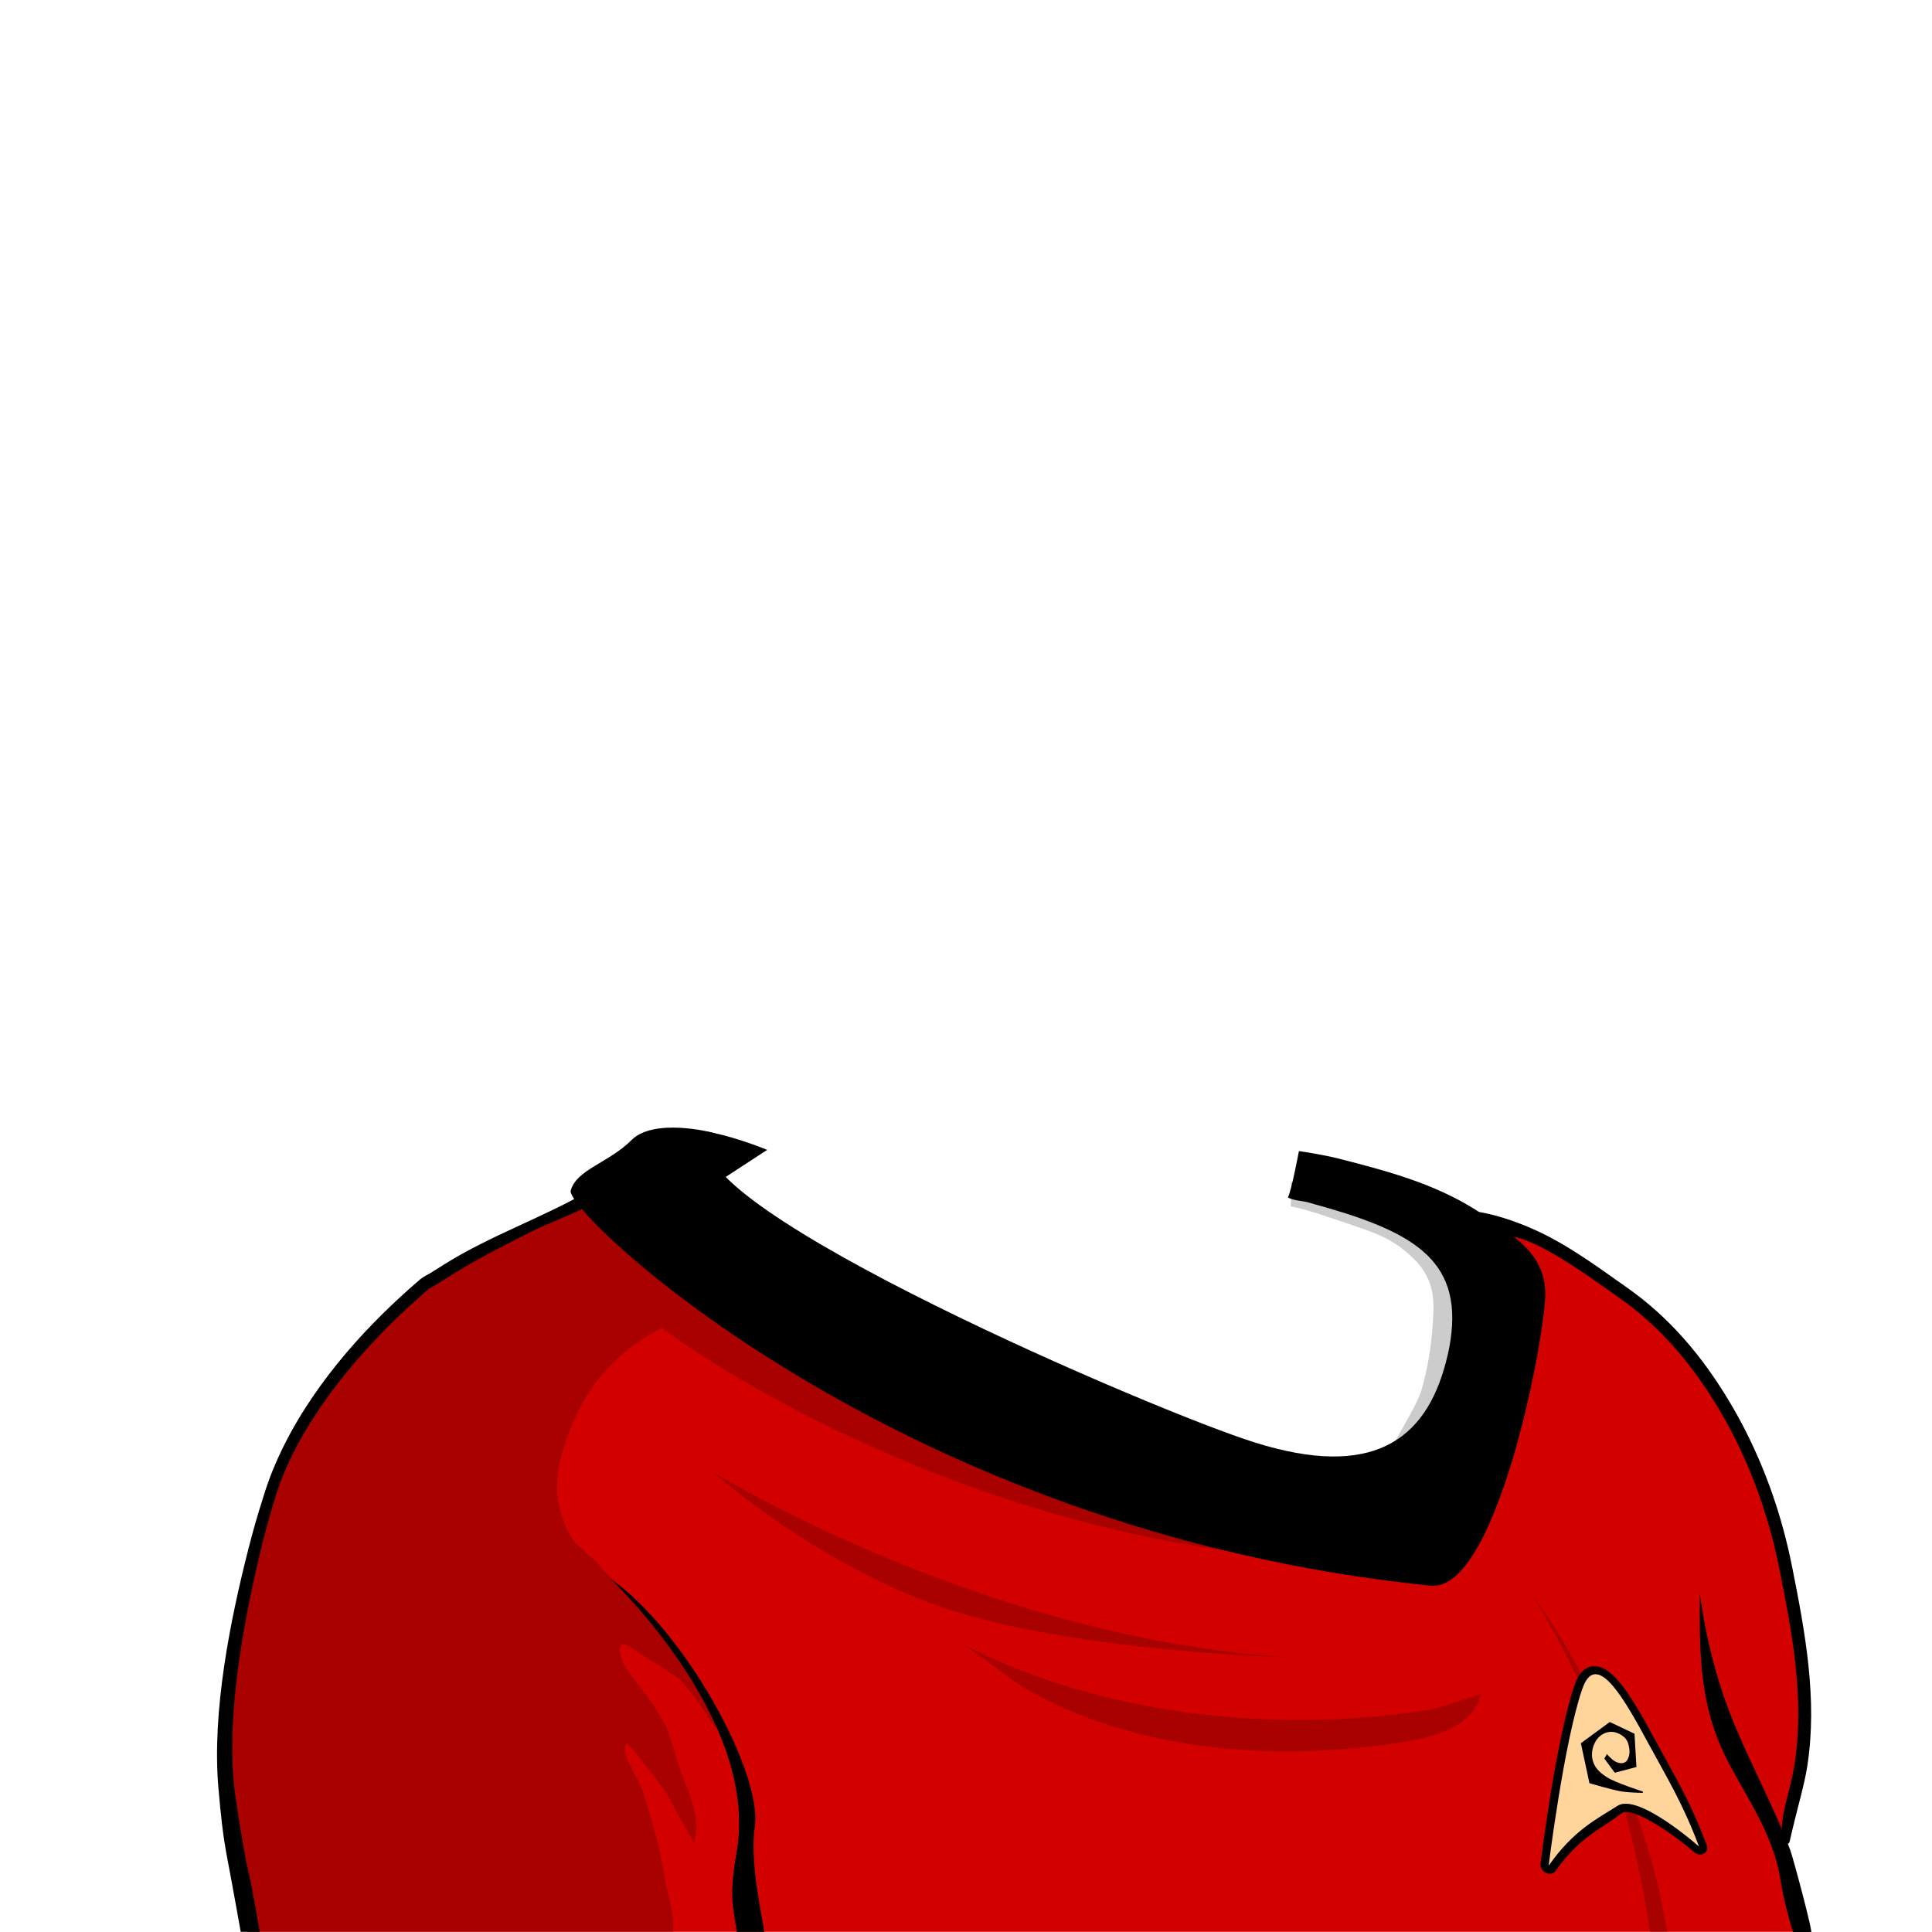 <?xml version="1.0" encoding="UTF-8" standalone="no"?>
<!-- Created with Inkscape (http://www.inkscape.org/) -->

<svg
   version="1.1"
   id="svg18722"
   width="400"
   height="400"
   viewBox="0 0 400 400"
   sodipodi:docname="OriginalSeriesAverageFemale.svg"
   inkscape:version="1.3.2 (091e20e, 2023-11-25)"
   xml:space="preserve"
   xmlns:inkscape="http://www.inkscape.org/namespaces/inkscape"
   xmlns:sodipodi="http://sodipodi.sourceforge.net/DTD/sodipodi-0.dtd"
   xmlns="http://www.w3.org/2000/svg"
   xmlns:svg="http://www.w3.org/2000/svg"><defs
     id="defs18726" /><sodipodi:namedview
     id="namedview18724"
     pagecolor="#ffffff"
     bordercolor="#666666"
     borderopacity="1.0"
     inkscape:showpageshadow="2"
     inkscape:pageopacity="0.0"
     inkscape:pagecheckerboard="0"
     inkscape:deskcolor="#d1d1d1"
     showgrid="false"
     inkscape:zoom="2.39"
     inkscape:cx="199.79079"
     inkscape:cy="200"
     inkscape:window-width="2200"
     inkscape:window-height="1169"
     inkscape:window-x="2089"
     inkscape:window-y="25"
     inkscape:window-maximized="0"
     inkscape:current-layer="g18730"><inkscape:page
       x="0"
       y="0"
       id="page18728"
       width="400"
       height="400"
       margin="0"
       bleed="0" /></sodipodi:namedview><g
     inkscape:groupmode="layer"
     id="layer1"
     inkscape:label="Neck"
     style="display:none"><path
       d="m 283.203,206.169 -69.571,-54.875 -5.489,30.848 -6.207,17.475 c -3.965,4.803 -9.041,15.215 -18.424,23.548 -9.301,8.26 -23.844,13.489 -36.213,21.172 0,0 -14.909,16.74 61.205,48.912 76.113,32.172 84.745,27.987 88.931,20.14 4.184,-7.847 12.844,-41.349 8.92,-49.197 -6.956,-7.114 -22.023,-15.661 -39.111,-19.493 z"
       style="fill:#cd976d;fill-opacity:1;fill-rule:nonzero;stroke:none;stroke-width:1.333"
       id="path19870"
       sodipodi:nodetypes="ccccccccccc" /><path
       d="m 206.127,193.478 c 1.617,-3.929 2.913,-7.985 4.096,-12.064 1.291,-4.452 3.764,-24.061 5.256,-28.48 0,0 -3.833,-3.407 -3.833,-3.405 -1.011,4.996 -3.077,25.175 -4.128,30.153 -1.273,6.027 -3.689,11.929 -6.271,17.54 -2.109,4.584 -5.355,9.036 -8.349,13.077 -3.142,4.24 -6.747,7.938 -10.552,11.607 -9.847,9.496 -22.544,15.42 -35.24,20.512 0.401,0.984 1.52,1.521 2.581,1.551 1.399,0.037 4.179,-1.079 8.355,-2.967 15.955,-7.219 30.292,-18.603 40.228,-33.089 2.852,-4.16 5.62,-9 7.857,-14.435 z"
       style="fill:#000000;fill-opacity:1;fill-rule:nonzero;stroke:none;stroke-width:1.333"
       id="path19890"
       sodipodi:nodetypes="ssccssscccccs" /><path
       style="opacity:0.2;fill:#000000;fill-opacity:1;fill-rule:nonzero;stroke:none;stroke-width:1.333"
       d="m 213.633,151.295 -5.49,30.848 -0.176,0.494 -0.018,0.051 c -0.008,0.045 -0.016,0.08 -0.016,0.08 -0.592,3.267 -1.676,6.141 -3.115,8.736 -10e-4,0.002 -0.003,0.004 -0.004,0.006 l -2.879,8.107 c -2.973,3.602 -6.573,10.359 -12.145,17.027 -0.929,1.112 -1.912,2.221 -2.957,3.312 -0.513,0.536 -1.088,1.05 -1.631,1.576 -0.563,0.545 -1.094,1.103 -1.691,1.633 -0.014,0.012 -0.031,0.023 -0.045,0.035 -1.15,1.019 -2.378,1.993 -3.674,2.93 -9.184,6.64 -21.67,11.485 -32.494,18.207 0,0 -3.004,3.408 0.631,10.084 4.98,5.726 14.499,11.315 17.158,11.797 11.037,2 20.537,-7.647 31.389,-7.719 8.56,-0.057 16.284,7.041 23.461,11.033 1.507,0.837 15.568,9.024 16.307,5.066 0.293,-1.579 -4.003,-5.162 -4.896,-6.111 -3.933,-4.175 -8.28,-8.159 -11.734,-12.746 -2.711,-3.601 -4.668,-8.113 -3.879,-12.551 0.693,-3.899 3.438,-7.19 6.709,-9.422 8.351,-5.697 18.133,-6.576 27.859,-4.957 2.648,0.44 19.542,5.111 21.115,1.842 0,-0.001 4.459,-9.266 4.459,-9.266 l 7.324,-15.219 z"
       id="path19920" /><path
       d="m 285.866,207.638 c -0.011,-0.004 -0.125,0.151 -0.133,0.161 -3.985,5.219 -6.399,12.183 -9.179,18.081 -1.245,2.641 -2.552,5.261 -3.775,7.915 -1.973,4.285 -5.531,8.924 -4.212,13.912 0.204,0.773 1.896,8.104 1.395,7.94 -4.604,-1.516 -4.921,-10.645 -4.359,-14.457 0.132,-0.899 14.503,-36.109 14.503,-36.109 0,0 5.759,2.556 5.76,2.557"
       style="fill:#000000;fill-opacity:1;fill-rule:nonzero;stroke:none;stroke-width:1.333"
       id="path19894" /></g><g
     inkscape:groupmode="layer"
     id="g4"
     inkscape:label="Caitian Neck"
     sodipodi:insensitive="true"
     style="display:none"><path
       d="m 283.203,206.169 -69.571,-54.875 -5.489,30.848 -6.207,17.475 c -3.965,4.803 -9.041,15.215 -18.424,23.548 -9.301,8.26 -23.844,13.489 -36.213,21.172 0,0 -14.909,16.74 61.205,48.912 76.113,32.172 84.745,27.987 88.931,20.14 4.184,-7.847 12.844,-41.349 8.92,-49.197 -6.956,-7.114 -22.023,-15.661 -39.111,-19.493 z"
       style="display:inline;fill:#cd976d;fill-opacity:1;fill-rule:nonzero;stroke:none;stroke-width:1.333"
       id="path4"
       sodipodi:nodetypes="ccccccccccc" /><path
       id="path5"
       style="display:inline;opacity:1;fill:#000000;fill-opacity:1;fill-rule:nonzero;stroke:none;stroke-width:1.333"
       d="m 211.645,149.529 c -0.815,4.031 -2.31,17.836 -3.412,25.676 -0.989,5.04 -2.473,10.932 -4.404,13.85 0,0 1.008,-0.799 1.684,-1.527 -0.158,0.527 -0.315,1.054 -0.482,1.578 -1.375,3.175 -4.044,9.129 -5.432,10.809 0.209,-0.253 0.886,-0.411 1.191,-0.561 -0.355,0.523 -0.616,1.004 -0.746,1.551 -1.922,3.198 -4.267,6.012 -6.555,9.1 -3.142,4.24 -7.337,8.233 -11.143,11.902 -9.847,9.496 -22.544,15.42 -35.24,20.512 0.401,0.984 1.521,1.521 2.582,1.551 1.399,0.037 4.178,-1.079 8.354,-2.967 15.955,-7.219 30.293,-18.603 40.229,-33.09 2.852,-4.16 4.732,-8.555 6.969,-13.99 0.335,-0.815 0.831,-2.254 1.383,-3.932 0.507,-0.476 0.667,-0.181 1.52,-2.93 1.107,-3.569 1.761,-5.104 2.16,-6.383 0.4,-1.277 0.773,-2.352 1.23,-5.361 0.559,-3.673 1.809,-9.652 1.809,-9.652 0.313,-2.443 0.77,-8.678 2.138,-12.73 0,0 -3.834,-3.406 -3.834,-3.404 z m 68.461,55.553 c -0.843,2.063 -1.681,4.127 -2.521,6.191 -1.804,4.433 -3.606,8.867 -5.4,13.305 -0.416,1.032 -0.698,2.109 -0.988,3.18 -0.152,0.557 -0.282,1.136 -0.486,1.678 -0.156,0.419 -0.188,0.913 -0.387,1.314 -0.101,-0.216 -0.282,-0.42 -0.389,-0.639 -0.185,0.319 -0.288,0.718 -0.43,1.061 -0.233,0.564 -0.516,1.091 -0.758,1.648 -0.247,0.567 -0.553,1.129 -0.754,1.713 -0.253,0.731 -0.541,1.502 -0.654,2.271 -0.069,0.471 -0.072,0.951 -0.105,1.424 -0.011,0.167 -0.252,1.344 -0.184,1.408 -0.16,-0.153 -0.253,-0.495 -0.494,-0.525 -0.329,0.555 -0.504,1.46 -0.588,2.092 -0.121,-0.119 -0.205,-0.282 -0.398,-0.268 -0.151,0.492 -0.136,1.09 -0.234,1.615 -0.079,0.416 -0.106,0.801 -0.111,1.229 -0.008,0.804 -0.18,1.657 -0.066,2.461 0.063,0.445 0.368,0.735 0.379,1.207 -0.185,0.091 -0.383,-0.062 -0.58,-0.072 0.076,0.507 0.348,0.97 0.568,1.426 0.215,0.444 0.27,0.875 0.363,1.359 0.169,0.879 0.394,1.758 0.758,2.576 0.285,0.644 0.668,1.292 1.244,1.719 0.256,0.189 0.545,0.328 0.857,0.395 0.099,0.021 0.98,0.006 0.973,-0.006 -0.659,-1.145 -1.392,-2.25 -1.533,-3.615 0.483,-0.091 0.977,-0.196 1.428,-0.408 -0.944,0.472 -2.096,-4.174 -2.223,-4.627 0.451,0.115 1.089,0.131 1.209,-0.318 0.047,-0.173 -0.015,-0.355 -0.068,-0.525 -0.377,-1.208 -0.419,-2.519 -0.117,-3.748 0.443,0.248 0.954,0.372 1.461,0.357 -0.2,-1.845 0.032,-3.737 0.678,-5.479 0.369,0.192 0.741,0.384 1.111,0.574 0.709,-2.661 1.542,-5.235 2.814,-7.689 0.18,0.308 0.359,0.615 0.539,0.922 0.784,-1.392 0.864,-2.978 1.537,-4.406 2.78,-5.899 5.192,-12.863 9.178,-18.082 0.008,-0.011 0.122,-0.164 0.133,-0.16 -0.001,-0.001 -5.76,-2.557 -5.76,-2.557 z"
       sodipodi:nodetypes="ccccccccscccccscccccccccccccccccscccccccccccsccccccccscccccccccc" /><path
       id="path6"
       style="display:inline;opacity:0.2;fill:#000000;fill-opacity:1;fill-rule:nonzero;stroke:none;stroke-width:1.333"
       d="m 213.633,151.295 -5.49,30.848 -0.176,0.494 -0.018,0.051 c -0.008,0.045 -0.016,0.08 -0.016,0.08 -0.592,3.267 -1.676,6.141 -3.115,8.736 -10e-4,0.002 -0.003,0.004 -0.004,0.006 l -2.879,8.107 c -2.973,3.602 -6.573,10.359 -12.145,17.027 -0.929,1.112 -1.912,2.221 -2.957,3.312 -0.513,0.536 -1.088,1.05 -1.631,1.576 -0.563,0.545 -1.094,1.103 -1.691,1.633 -0.014,0.012 -0.031,0.023 -0.045,0.035 -1.15,1.019 -2.378,1.993 -3.674,2.93 -9.184,6.64 -21.67,11.485 -32.494,18.207 0,0 -3.004,3.408 0.631,10.084 4.98,5.726 14.499,11.315 17.158,11.797 11.037,2 20.537,-7.647 31.389,-7.719 8.56,-0.057 16.284,7.041 23.461,11.033 1.507,0.837 15.568,9.024 16.307,5.066 0.293,-1.579 -4.003,-5.162 -4.896,-6.111 -3.933,-4.175 -8.28,-8.159 -11.734,-12.746 -2.711,-3.601 -4.668,-8.113 -3.879,-12.551 0.693,-3.899 3.438,-7.19 6.709,-9.422 8.351,-5.697 18.133,-6.576 27.859,-4.957 2.648,0.44 19.542,5.111 21.115,1.842 0,-0.001 4.459,-9.266 4.459,-9.266 l 7.324,-15.219 z m 53.586,98.479 c 3.801,0.733 7.832,0.962 13.572,2.904 5.595,1.893 8.482,3.223 12.512,7.404 3.279,3.714 0.743,7.504 -0.35,11.459 -0.293,2.161 1.43,4.261 0.947,6.369 -0.452,1.965 -3.195,3.668 -4.652,4.887 -1.188,0.991 -4.064,2.741 -1.4,3.473 1.172,0.323 2.848,-0.535 3.887,-0.174 0.449,0.157 1.309,1.219 1.688,1.617 1.215,1.279 1.27,5.123 2.678,5.834 2.56,1.295 5.515,-4.099 6.244,-5.721 1.755,-3.904 3.369,-7.891 4.387,-12.059 0.196,-0.802 0.363,-1.614 0.51,-2.43 0.246,-4.011 0.035,-7.302 -0.887,-9.146 -6.956,-7.114 -22.021,-15.66 -39.109,-19.492 0.284,2.605 0.031,3.958 -0.025,5.074 z"
       sodipodi:nodetypes="cccccsccscsscsccccccccccccccccscccccccccscccc" /></g><g
     inkscape:groupmode="layer"
     id="g3"
     inkscape:label="Caitian Neck straightened"
     style="display:none"
     sodipodi:insensitive="true"><path
       d="m 272.626,199.586 -77.633,-50.881 c 0,0 -0.754,21.943 -0.83,32.919 -0.046,6.639 0.228,19.916 0.228,19.916 -0.859,7.613 -1.497,13.292 -10.88,21.625 -9.301,8.26 -23.844,13.489 -36.213,21.172 0,0 -14.909,16.74 61.205,48.912 76.113,32.172 84.745,27.987 88.931,20.14 4.184,-7.847 12.844,-41.349 8.92,-49.197 -6.956,-7.114 -22.023,-15.661 -39.111,-19.493 z"
       style="display:inline;fill:#cd976d;fill-opacity:1;fill-rule:nonzero;stroke:none;stroke-width:1.333"
       id="path1"
       sodipodi:nodetypes="ccscccccccc" /><path
       id="path2"
       style="display:inline;opacity:1;fill:#000000;fill-opacity:1;fill-rule:nonzero;stroke:none;stroke-width:1.333"
       d="m 192.709,147.088 c 0.735,20.973 1.907,31.46 -0.716,40.043 0,0 0.564,-0.725 1.24,-1.453 -0.068,5.014 -0.162,11.779 -1.224,13.61 0.209,-0.253 0.781,-0.673 1.087,-0.822 0.094,4.903 0.162,6.165 -1.531,10.355 -1.978,4.892 -5.414,9.416 -9.219,13.086 -9.847,9.496 -22.544,15.42 -35.24,20.512 0.401,0.984 1.521,1.521 2.582,1.551 1.399,0.037 4.178,-1.079 8.354,-2.967 15.955,-7.219 28.202,-15.126 35.939,-31.019 2.492,-5.119 1.786,-15.936 1.473,-21.546 0.101,0.164 0.406,0.342 0.63,0.522 0.62,-13.947 0.064,-20.595 0.461,-38.466 0,0 -3.834,-3.406 -3.834,-3.404 z m 73.22,82.982 c -0.101,-0.216 -0.282,-0.42 -0.389,-0.639 -0.11,3.641 -0.94,9.799 -0.897,9.839 -0.16,-0.153 -0.253,-0.495 -0.494,-0.525 0.161,0.6 0.483,1.532 0.399,2.164 -0.121,-0.119 -0.205,-0.282 -0.398,-0.268 0.202,0.544 0.238,1.218 0.308,1.831 0.054,0.468 0.22,0.938 0.287,1.431 0.109,0.797 0.298,1.533 0.411,2.337 0.063,0.445 0.113,0.689 0.248,1.22 -0.12,-0.02 -0.259,-0.055 -0.436,-0.177 0.076,0.507 0.335,1.061 0.555,1.517 0.215,0.444 0.27,0.875 0.363,1.359 0.169,0.879 0.394,1.758 0.758,2.576 0.285,0.644 0.668,1.292 1.244,1.719 0.256,0.189 0.545,0.328 0.857,0.395 0.099,0.021 0.98,0.006 0.973,-0.006 -0.659,-1.145 -1.392,-2.25 -1.533,-3.615 0.483,-0.091 0.977,-0.196 1.428,-0.408 -0.944,0.472 -2.096,-4.174 -2.223,-4.627 0.451,0.115 1.089,0.131 1.209,-0.318 0.047,-0.173 -0.015,-0.355 -0.068,-0.525 -0.377,-1.208 -0.419,-2.519 -0.117,-3.748 0.443,0.248 0.954,0.372 1.461,0.357 -0.2,-1.845 -1.209,-3.937 -1.728,-5.845 0.369,0.192 0.741,0.384 1.111,0.574 0.173,-3.309 0.572,-5.068 0.827,-8.003 0.18,0.308 0.359,0.615 0.539,0.922 0.172,-0.305 3.548,-23.607 4.504,-28.646 l -4.549,-2.63 c -0.495,3.9 -3.825,29.283 -4.65,31.74 z"
       sodipodi:nodetypes="cccccsccccsccccccccccssccccsccccccccsccccccccc" /><path
       id="path3"
       style="display:inline;opacity:0.2;fill:#000000;fill-opacity:1;fill-rule:nonzero;stroke:none;stroke-width:1.333"
       d="m 194.994,148.706 c -0.321,12.519 -0.042,20.537 -0.392,28.23 -0.351,7.693 -0.598,9.699 -0.73,17.378 -0.034,2.01 0.772,4.014 0.15,9.741 -0.622,5.716 -2.653,9.027 -4.97,12.22 -2.405,3.313 -4.788,6.223 -5.54,6.891 -0.014,0.012 -0.031,0.023 -0.045,0.035 -9.299,8.234 -23.471,13.252 -36.168,21.137 0,0 -3.004,3.408 0.631,10.084 4.98,5.726 14.499,11.315 17.158,11.797 11.037,2 20.537,-7.647 31.389,-7.719 8.56,-0.057 16.284,7.041 23.461,11.033 1.507,0.837 15.568,9.024 16.307,5.066 0.293,-1.579 -4.003,-5.162 -4.896,-6.111 -3.933,-4.175 -8.28,-8.159 -11.734,-12.746 -2.711,-3.601 -4.668,-8.113 -3.879,-12.551 0.693,-3.899 3.438,-7.19 6.709,-9.422 8.351,-5.697 18.133,-6.576 27.859,-4.957 2.648,0.44 15.77,4.445 17.343,1.176 2.374,-5.425 1.494,-21.87 5.422,-30.032 z m 72.225,101.067 c 3.801,0.733 7.832,0.962 13.572,2.904 5.595,1.893 8.482,3.223 12.512,7.404 3.279,3.714 0.743,7.504 -0.35,11.459 -0.293,2.161 1.43,4.261 0.947,6.369 -0.452,1.965 -3.195,3.668 -4.652,4.887 -1.188,0.991 -4.064,2.741 -1.4,3.473 1.172,0.323 2.848,-0.535 3.887,-0.174 0.449,0.157 1.309,1.219 1.688,1.617 1.215,1.279 1.27,5.123 2.678,5.834 2.56,1.295 5.515,-4.099 6.244,-5.721 1.755,-3.904 3.369,-7.891 4.387,-12.059 0.196,-0.802 0.363,-1.614 0.51,-2.43 0.246,-4.011 0.035,-7.302 -0.887,-9.146 -6.956,-7.114 -22.021,-15.66 -39.109,-19.492 0.284,2.605 0.031,3.958 -0.025,5.074 z"
       sodipodi:nodetypes="ccssssccccccccccccccccscccccccccsccccc" /></g><g
     id="g18730"
     inkscape:groupmode="layer"
     inkscape:label="Page 1"><path
       d="m 51.22,399.967 c 0.157,-3.777 -0.619,-8.853 -1.349,-12.359 -0.169,-0.815 -0.337,-1.619 -0.491,-2.415 -0.339,-1.756 -0.733,-3.455 -1.117,-5.097 -0.74,-3.175 -1.497,-6.428 -1.811,-9.993 -1.091,-12.448 0.939,-28.527 6.203,-49.152 0.892,-3.495 1.879,-6.932 2.932,-10.217 4.099,-13.757 13.952,-27.109 24.605,-37.627 2.391,-2.36 4.979,-4.739 7.689,-7.069 0.351,-0.301 0.825,-0.565 1.329,-0.844 0.303,-0.167 0.6,-0.332 0.879,-0.505 0.832,-0.519 1.663,-1.04 2.492,-1.564 5.359,-3.384 11.028,-6.247 16.512,-9.015 4.347,-2.193 8.841,-4.461 13.196,-6.996 5.441,-3.167 8.673,-4.957 11.84,-4.957 2.645,0 5.489,1.151 10.492,4.249 3.553,2.2 6.947,4.797 10.231,7.309 3.017,2.308 6.137,4.696 9.413,6.805 1.256,0.808 2.611,1.793 4.045,2.836 2.161,1.573 4.387,3.192 6.544,4.403 2.053,1.152 4.127,1.687 6.131,2.205 1.312,0.337 2.667,0.688 3.947,1.207 3.031,1.232 5.999,2.853 8.868,4.423 3.617,1.976 7.333,4.008 11.361,5.401 2.737,0.948 5.621,1.819 8.675,2.74 7.205,2.176 14.612,4.411 20.352,7.756 3.295,1.921 6.611,2.973 9.817,3.989 3.415,1.084 6.641,2.107 9.74,4.103 4.212,2.713 12.504,7.267 20.7,7.267 1.785,0 3.497,-0.217 5.089,-0.647 0.859,-0.231 1.752,-0.455 2.663,-0.681 5.621,-1.407 11.995,-2.999 15.731,-7.697 6.973,-8.768 6.405,-19.82 5.855,-30.509 -0.284,-5.508 -0.552,-10.731 0.199,-15.461 h 0.045 c 5.781,0 11.536,3.093 16.613,5.824 4.595,2.471 9.023,5.608 13.305,8.641 l 2.101,1.485 c 8.115,5.711 14.96,13.373 20.928,23.431 4.667,7.863 8.3,16.504 10.799,25.683 0.688,2.524 1.304,5.145 1.831,7.789 2.491,12.507 5.315,26.681 3.124,40.732 -0.375,2.404 -0.975,4.755 -1.733,7.732 -0.505,1.976 -1.067,4.173 -1.695,6.881 -0.261,0.036 -0.511,0.14 -0.717,0.304 -0.508,0.424 -0.681,1.085 -0.461,1.668 0.092,0.247 0.195,0.501 0.307,0.757 0.621,1.42 1.264,3.008 1.753,4.972 0.333,1.332 0.732,2.687 1.135,4.051 0.655,2.221 1.325,5.967 1.695,8.163 z"
       style="fill:#d30000;fill-opacity:1;fill-rule:nonzero;stroke:none;stroke-width:1.333"
       id="path19818" /><path
       d="m 320.073,258.735 c 4.527,2.435 8.925,5.551 13.179,8.563 l 2.107,1.489 c 7.971,5.609 14.704,13.152 20.584,23.059 4.611,7.771 8.201,16.312 10.673,25.388 0.681,2.499 1.291,5.092 1.812,7.707 2.471,12.409 5.272,26.476 3.115,40.313 -0.365,2.344 -0.929,4.557 -1.712,7.619 -1.451,5.683 -1.391,10.324 0.579,15.979 1.019,2.925 0.796,5.861 1.183,8.823 0.336,2.567 -0.081,2.293 3.093,2.293 -0.389,-4.139 -2.055,-8.463 -3.08,-12.569 -0.473,-1.899 -1.087,-3.495 -1.835,-5.207 -0.1,-0.229 -0.192,-0.457 -0.277,-0.685 0.497,0.311 0.907,0.313 1.029,-0.224 1.727,-7.572 3,-11.415 3.655,-15.617 2.157,-13.843 -0.432,-27.677 -3.133,-41.245 -0.529,-2.653 -1.145,-5.285 -1.855,-7.887 -2.512,-9.221 -6.192,-18.024 -10.953,-26.047 -5.733,-9.659 -12.564,-17.703 -21.343,-23.88 -5.095,-3.585 -10.141,-7.307 -15.557,-10.219 -5.795,-3.116 -14.228,-6.284 -20.81,-5.807 -2.845,14.349 6.654,33.257 -3.745,46.331 -4.008,5.039 -11.645,6.264 -17.628,7.876 -8.212,2.212 -17.945,-2.143 -24.613,-6.437 -6.275,-4.041 -13.04,-4.293 -19.615,-8.125 -8.352,-4.869 -20.056,-7.42 -29.284,-10.615 -7.139,-2.473 -13.264,-6.996 -20.157,-9.797 -3.3,-1.34 -6.695,-1.528 -9.912,-3.333 -3.496,-1.961 -7.315,-5.133 -10.512,-7.193 -6.784,-4.367 -12.783,-9.865 -19.667,-14.128 -10.713,-6.633 -12.617,-4.897 -23.153,1.236 -9.796,5.701 -20.769,9.381 -30.443,15.491 -0.827,0.521 -1.655,1.041 -2.484,1.559 -0.767,0.48 -1.687,0.879 -2.389,1.483 -2.66,2.287 -5.255,4.661 -7.763,7.137 -10.033,9.907 -20.287,23.212 -24.728,38.124 -1.072,3.343 -2.063,6.795 -2.96,10.312 -3.749,14.689 -7.645,33.769 -6.248,49.727 0.487,5.557 0.892,9.663 1.883,14.809 0.889,4.616 2.731,14.932 2.731,14.932 h 3.931 c 0,0 -1.439,-8.523 -2.145,-11.585 -0.204,-0.885 -0.409,-1.775 -0.597,-2.675 -0.373,-1.792 -2.179,-12.241 -2.536,-15.704 -1.271,-12.288 0.493,-28.212 5.393,-48.683 0.831,-3.467 1.756,-6.879 2.751,-10.14 3.843,-13.623 13.867,-26.82 24.4,-37.219 2.373,-2.344 4.94,-4.704 7.628,-7.015 0.259,-0.221 0.683,-0.456 1.132,-0.704 0.319,-0.176 0.635,-0.352 0.931,-0.537 0.833,-0.52 1.665,-1.043 2.496,-1.567 5.309,-3.353 10.955,-6.203 16.412,-8.957 4.367,-2.204 9.569,-3.935 13.948,-6.484 7.749,-4.511 10.648,-6.604 19.257,-1.788 6.884,3.849 12.468,9.545 18.583,14.432 9.741,7.785 24.58,8.169 35.533,15.411 3.105,2.052 5.305,4.876 8.923,6.035 4.033,1.291 8.309,1.04 12.173,2.485 9.635,3.605 20.005,6.996 29.804,10.449 3.367,1.185 8.304,2.068 11.155,4.041 3.096,2.144 4.253,5.273 8.125,7.112 5.773,2.743 16.633,3.699 21.915,0.483 3.46,-2.105 5.493,-6.025 8.385,-8.772 2.737,-2.599 5.804,-3.248 7.349,-6.905 1.144,-2.703 0.373,-6.28 0.751,-9.208 0.525,-4.08 2.039,-7.963 2.891,-11.975 1.097,-5.168 -1.485,-9.993 -0.449,-14.835 4.801,-0.243 7.843,0.784 12.097,3.072"
       style="fill:#000000;fill-opacity:1;fill-rule:nonzero;stroke:none;stroke-width:1.333"
       id="path19898"
       sodipodi:nodetypes="ccccccscccccccccccccccccscccccccccccccscccccccccccccccccccccccccccccc" /><path
       d="m 351.925,336.736 c 0.135,9.947 1.025,19.009 6.075,28.447 4.219,7.887 9.261,15.096 10.647,24.139 0.563,3.657 1.565,7.375 2.651,10.908 1.233,0.013 2.467,0.028 3.7,0.043 0.46,0.005 -3.808,-15.828 -4.353,-17.26 -3.184,-8.371 -7.583,-16.621 -11.137,-24.992 -3.843,-9.052 -6.287,-18.467 -7.595,-28.212 -0.008,2.365 -0.017,4.669 0.013,6.928"
       style="fill:#000000;fill-opacity:1;fill-rule:nonzero;stroke:none;stroke-width:1.333"
       id="path19902" /><path
       d="m 147.472,234.485 c 0,0 -12.032,-3.139 -16.74,1.569 -4.708,4.708 -11.417,6.088 -12.576,10.473 -1.159,4.387 67.155,70.611 178.057,81.771 13.623,1.371 23.569,-50.755 23.715,-60.16 0.125,-8.121 -5.781,-11.752 -12.509,-16.406 -8.849,-6.122 -18.674,-8.924 -30.327,-11.874 -3.336,-0.845 -8.16,-1.54 -8.16,-1.54 0,0 -1.529,8.146 -2.289,9.61 1.465,0.757 3.219,0.641 4.755,1.176 20.592,5.625 31.53,11.268 28.889,28.545 -0.137,0.9 -0.308,1.795 -0.511,2.681 -0.229,1 -0.488,1.993 -0.775,2.979 -4.708,16.216 -16.74,23.017 -41.327,14.647 -24.587,-8.369 -122.759,-50.917 -110.204,-63.472"
       style="fill:#000000;fill-opacity:1;fill-rule:nonzero;stroke:none;stroke-width:1.333"
       id="path19906"
       sodipodi:nodetypes="cscccsscccccccc" /><path
       d="m 147.472,234.485 c 5.88,1.276 11.361,3.588 11.361,3.588 l -11.335,7.392 -6.407,-5.256 c 0,0 0.44,-7.013 6.38,-5.724"
       style="fill:#000000;fill-opacity:1;fill-rule:nonzero;stroke:none;stroke-width:1.333"
       id="path19910" /><path
       id="path19968"
       style="opacity:0.2;fill:#000000;fill-opacity:1;fill-rule:nonzero;stroke:none;stroke-width:1.333"
       d="m 198.236,339.863 c 0.067,0.036 0.133,0.072 0.201,0.107 28.788,15.065 64.884,19.068 96.816,14.129 3.927,-0.607 7.403,-2.328 11.236,-3.248 -1.54,7.268 -11.432,9.197 -17.372,10.057 -25.223,3.651 -52.589,1.889 -75.348,-10.46 -5.513,-2.992 -10.136,-7.656 -15.533,-10.585 M 147.483,304.698 c 0,0 56.431,34.884 120.297,38.484 0,0 -42.115,-1.011 -69.524,-9.373 C 170.849,325.446 147.483,304.698 147.483,304.698 m 197.693,95.269 c -3.26,-20.373 -11.523,-38.48 -18.106,-51.385 9.436,20.861 13.48,43.684 14.507,51.385 z m -18.106,-51.438 c -2.823,-6.24 -6.304,-12.662 -9.757,-18.138 0,0 4.97,6.221 10.489,17.04 m -181.618,3.099 c -2.381,-4.265 -6.005,-8.005 -9.127,-11.744 -2.523,-3.023 -5.085,-6.012 -7.685,-8.968 -1.981,-2.253 -3.983,-4 -5.765,-6.307 -0.735,-0.948 -2.311,-1.685 -2.801,-2.689 -2.7,-1.368 -4.421,-6.183 -5.024,-8.869 -0.855,-3.812 -0.416,-7.789 0.708,-11.496 2.336,-7.7 5.676,-13.955 11.541,-19.363 2.939,-2.708 5.421,-4.224 8.949,-6.172 17.989,13.241 67.612,42.032 128.543,47.448 -3.196,-0.284 -7.64,-3.517 -10.503,-4.836 -18.803,-8.656 -37.963,-16.021 -55.588,-27.029 -9.6,-5.996 -18.812,-12.588 -27.825,-19.427 -8.203,-6.223 -17.76,-12.291 -24.889,-19.667 -4.104,-4.247 -5.495,-9.257 -12.591,-9.255 -3.167,0 -6.399,1.792 -11.837,4.957 -4.355,2.535 -8.849,4.804 -13.196,6.997 -5.484,2.767 -11.155,5.629 -16.513,9.013 -0.829,0.524 -1.659,1.045 -2.491,1.564 -0.279,0.175 -0.576,0.34 -0.88,0.507 -0.503,0.279 -0.977,0.541 -1.329,0.843 -2.711,2.331 -5.297,4.709 -7.689,7.071 -10.653,10.516 -20.507,23.868 -24.604,37.625 -1.053,3.285 -2.04,6.723 -2.933,10.217 -5.264,20.625 -7.292,36.704 -6.201,49.152 0.312,3.565 1.071,6.819 1.811,9.993 0.383,1.643 0.779,3.341 1.117,5.097 0.152,0.796 0.32,1.6 0.491,2.417 0.68,3.268 1.391,7.888 1.357,11.561 0.016,0.192 0.029,0.383 0.045,0.576 0.005,0.075 0.02,0.145 0.028,0.219 h 87.997 c 0.44,-3.905 -1.151,-7.655 -1.757,-11.755 -0.861,-5.828 -2.569,-11.128 -4.249,-16.76 -0.552,-1.852 -1.668,-3.593 -2.549,-5.452 -0.636,-1.344 -2.015,-3.607 -1.015,-5.076 0.26,-0.383 6.639,8.119 7.299,8.981 1.808,2.36 2.749,5.099 4.359,7.573 0.841,1.293 1.58,2.704 2.192,4.175 1.727,-4.401 -0.705,-9.996 -2.291,-13.992 -1.44,-3.629 -2.061,-7.569 -3.856,-11.061 -2.005,-3.899 -5.013,-7.428 -7.637,-10.925 -0.621,-0.829 -2.163,-4.187 -1.125,-5.116 0.819,-0.733 4.479,2.319 5.301,2.776 1.985,1.105 3.944,2.512 5.893,3.733 1.468,0.92 2.376,2.375 3.341,3.58 0.904,1.128 1.847,2.401 2.725,3.771 0.609,0.949 1.652,2.927 2.421,3.343 -0.219,-0.117 -0.525,-3.232 -0.663,-3.691 -0.368,-1.228 -0.879,-2.421 -1.504,-3.541"
       sodipodi:nodetypes="ccccccccccccccccccccccccccccccccccccccccccccccccccccccccccccsccccccc" /><path
       d="m 156.279,377.995 c 1.488,-10.985 -14.331,-40.28 -30.025,-51.265 0,0 31.067,29.161 26.272,56.613 -1.607,9.196 -0.843,10.887 0.011,16.624 h 5.701 c -0.837,-5.283 -2.961,-14.573 -1.959,-21.972"
       style="fill:#000000;fill-opacity:1;fill-rule:nonzero;stroke:none;stroke-width:1.333"
       id="path19942" /><path
       d="m 320.728,387.276 c -0.143,-0.007 -0.289,-0.044 -0.431,-0.113 -0.451,-0.217 -0.731,-0.693 -0.675,-1.144 0.129,-1.045 3.213,-25.743 6.985,-36.728 0.873,-2.543 2.096,-3.739 3.739,-3.655 3.163,0.16 6.559,5.284 11.013,13.5 0.941,1.736 1.808,3.305 2.616,4.772 3.451,6.257 5.944,10.779 8.736,18.188 0.163,0.436 0.025,0.883 -0.339,1.095 -0.152,0.089 -0.329,0.128 -0.509,0.119 -0.249,-0.012 -0.507,-0.116 -0.716,-0.303 -2.611,-2.32 -10.209,-8.051 -14.164,-8.515 -0.607,-0.072 -1.08,0.007 -1.445,0.24 -1.085,0.692 -2.077,1.488 -3.204,2.217 -3.315,2.144 -7.071,4.573 -10.84,9.973 -0.171,0.245 -0.459,0.369 -0.767,0.353"
       style="fill:#ffd59c;fill-opacity:1;fill-rule:nonzero;stroke:none;stroke-width:1.333"
       id="path19930" /><path
       d="m 334.901,373.872 c -4.297,2.74 -9.148,5.069 -14.271,12.408 0,0 3.159,-25.524 6.945,-36.551 2.687,-7.824 7.903,0.543 12.904,9.767 5.001,9.224 7.88,13.783 11.285,22.817 0,0 -12.567,-11.181 -16.864,-8.441 m 18.441,8.079 c -2.812,-7.46 -5.316,-12.001 -8.781,-18.288 -0.808,-1.465 -1.673,-3.033 -2.613,-4.768 -4.708,-8.681 -8.125,-13.743 -11.667,-13.923 -2.885,-0.147 -3.963,2.993 -4.317,4.025 -3.792,11.043 -6.884,35.799 -7.013,36.847 -0.093,0.752 0.375,1.545 1.125,1.907 0.236,0.115 0.48,0.176 0.719,0.188 0.513,0.027 0.992,-0.18 1.276,-0.588 3.711,-5.315 7.42,-7.713 10.692,-9.831 1.136,-0.735 2.1,-1.513 3.2,-2.215 0.247,-0.157 0.588,-0.208 1.041,-0.155 3.316,0.389 10.185,5.165 13.733,8.317 0.349,0.311 0.777,0.484 1.193,0.504 0.3,0.016 0.595,-0.048 0.849,-0.196 0.607,-0.355 0.836,-1.099 0.563,-1.825"
       style="fill:#000000;fill-opacity:1;fill-rule:nonzero;stroke:none;stroke-width:1.333"
       id="path19934" /><path
       style="display:inline;opacity:0.2;fill:#000000;fill-opacity:1;fill-rule:nonzero;stroke:none;stroke-width:1.333"
       d="m 267.219,249.773 c 3.801,0.733 7.832,2.217 13.572,4.16 5.595,1.893 8.587,3.223 12.616,7.404 3.279,3.714 3.555,7.363 3.311,11.459 -0.381,6.404 -1.089,10.293 -2.45,15.126 -0.778,2.762 -5.855,11.122 -6.928,13.027 0.449,0.157 6.33,-2.652 6.708,-2.253 -1.772,-2.376 6.55,-7.447 8.294,-10.87 4.997,-11.117 6.331,-18.992 4.01,-23.635 -6.956,-7.114 -22.021,-15.66 -39.109,-19.492 0.284,2.605 0.031,3.958 -0.025,5.074 z"
       id="path7"
       sodipodi:nodetypes="sscsscccccss" /></g><g
     inkscape:groupmode="layer"
     id="layer5"
     inkscape:label="Command Symbol"
     style="display:none"><path
       d="m 331.124,349.871 5.129,12.401 5.392,-0.019 -3.663,3.343 3.512,7.852 -6.269,-5.695 -4.065,6.553 0.884,-8.011 -6.456,-2.701 6.708,-0.785 z"
       style="fill:#000000;fill-opacity:1;fill-rule:nonzero;stroke:none;stroke-width:1.333"
       id="path19938" /></g><g
     inkscape:groupmode="layer"
     id="layer6"
     inkscape:label="Science Symbol"
     style="display:none"><path
       id="path18248"
       style="color:#000000;display:inline;fill:#000000;stroke-miterlimit:40;-inkscape-stroke:none"
       d="m 332.591,357.189 c -4.008,0.575 -6.793,4.331 -6.215,8.362 0.579,4.032 4.308,6.85 8.316,6.275 4.008,-0.575 6.794,-4.329 6.215,-8.361 -0.579,-4.032 -4.308,-6.852 -8.316,-6.277 z m 0.19,1.324 c 2.706,-0.389 5.244,1.099 6.322,3.491 -0.388,-0.323 -0.872,-0.585 -1.413,-0.782 -1.252,-0.456 -2.859,-0.6 -4.571,-0.354 -1.712,0.246 -3.214,0.836 -4.287,1.626 -0.463,0.341 -0.854,0.728 -1.136,1.148 0.361,-2.599 2.378,-4.74 5.085,-5.128 z m 0.463,3.229 c 1.586,-0.228 3.067,-0.083 4.143,0.309 1.076,0.392 1.694,0.999 1.79,1.663 0.095,0.664 -0.328,1.418 -1.25,2.097 -0.922,0.679 -2.303,1.234 -3.888,1.462 -1.586,0.228 -3.067,0.083 -4.143,-0.309 -1.076,-0.392 -1.694,-0.997 -1.789,-1.661 -0.095,-0.664 0.327,-1.42 1.25,-2.099 0.922,-0.679 2.303,-1.234 3.888,-1.462 z m -5.065,5.267 c 0.389,0.323 0.872,0.587 1.413,0.784 1.252,0.456 2.859,0.6 4.571,0.354 1.712,-0.246 3.214,-0.836 4.287,-1.626 0.463,-0.341 0.853,-0.73 1.135,-1.15 -0.36,2.6 -2.377,4.741 -5.084,5.13 -2.708,0.389 -5.245,-1.099 -6.322,-3.493 z" /></g><g
     inkscape:groupmode="layer"
     id="layer7"
     inkscape:label="Engineering Symbol"><path
       style="display:inline;fill:#000000;fill-opacity:1;stroke:none;stroke-width:1.111px;stroke-linecap:butt;stroke-linejoin:miter;stroke-opacity:1"
       d="m 332.169,364.092 2.153,2.935 4.486,-1.186 -0.4,-6.89 -5.12,-2.427 -5.986,4.393 1.774,8.27 c 0,0 4.906,1.467 6.767,1.731 1.861,0.264 4.303,0.273 4.303,0.273 l -0.025,-0.28 c 0,0 -5.472,-1.756 -7.32,-2.887 -1.848,-1.131 -2.897,-2.367 -3.155,-4.074 -0.258,-1.707 0.526,-3.669 1.668,-4.564 1.141,-0.895 2.448,-1.021 3.58,-0.571 1.132,0.45 1.958,1.205 2.249,2.301 0.291,1.095 0.392,2.106 -0.168,3.158 -0.56,1.052 -1.72,0.857 -2.524,0.439 -0.804,-0.418 -1.763,-1.551 -1.763,-1.551 z"
       id="path18493"
       sodipodi:nodetypes="ccccccczcczzzzzzzcc" /></g><g
     inkscape:groupmode="layer"
     id="layer8"
     inkscape:label="Bolian Seam"
     style="display:none"><path
       id="path34966"
       style="color:#000000;fill:#000000;fill-opacity:0.2;-inkscape-stroke:none"
       d="m 273.973,200.254 c 0,0 -3.714,10.044 -7.654,20.861 -3.94,10.818 -8.093,22.362 -9.016,25.527 -1.827,6.267 -1.862,12.561 -0.547,17.471 0.35,1.308 1.356,3.422 2.678,5.949 1.322,2.528 2.958,5.438 4.555,8.197 2.765,4.777 5.051,8.512 5.711,9.588 -1.291,-0.174 -2.451,-0.426 -2.451,-0.426 0,0 3.052,2.61 4.164,2.898 1.112,0.289 0.796,0.356 1.812,-0.182 1.016,-0.538 3.258,-3.893 3.258,-3.893 0,0 -2.49,1.486 -4.074,1.721 -0.203,0.03 -0.439,0.042 -0.695,0.043 -0.088,-0.143 -3.015,-4.895 -6.152,-10.316 -1.592,-2.752 -3.226,-5.652 -4.537,-8.158 -1.311,-2.506 -2.303,-4.65 -2.596,-5.744 -1.258,-4.698 -1.236,-10.837 0.541,-16.934 0.879,-3.016 5.055,-14.65 8.994,-25.465 3.939,-10.815 7.652,-20.857 7.652,-20.857 z" /><path
       style="color:#000000;fill:#000000;-inkscape-stroke:none"
       d="m 276.309,200.91 c 0,0 -3.809,10.177 -7.818,21.174 -2.005,5.499 -4.059,11.201 -5.715,15.943 -1.656,4.742 -2.907,8.499 -3.324,10.201 -1.619,6.601 -1.716,10.199 -0.412,15.066 0.349,1.305 1.345,3.442 2.654,6.006 1.31,2.564 2.929,5.522 4.51,8.33 3.161,5.616 6.352,10.373 6.352,10.373 l 0.283,-0.13 c 0,0 -2.673,-5.003 -5.826,-10.605 -1.577,-2.801 -3.131,-5.879 -4.43,-8.423 -1.299,-2.544 -2.284,-4.713 -2.578,-5.811 -1.27,-4.741 -1.184,-8.038 0.418,-14.568 0.388,-1.58 1.644,-5.375 3.297,-10.109 1.653,-4.735 3.707,-10.436 5.711,-15.932 4.008,-10.992 7.814,-21.164 7.814,-21.164 z"
       id="path34964"
       sodipodi:nodetypes="cssssssccsssssscc" /></g></svg>
